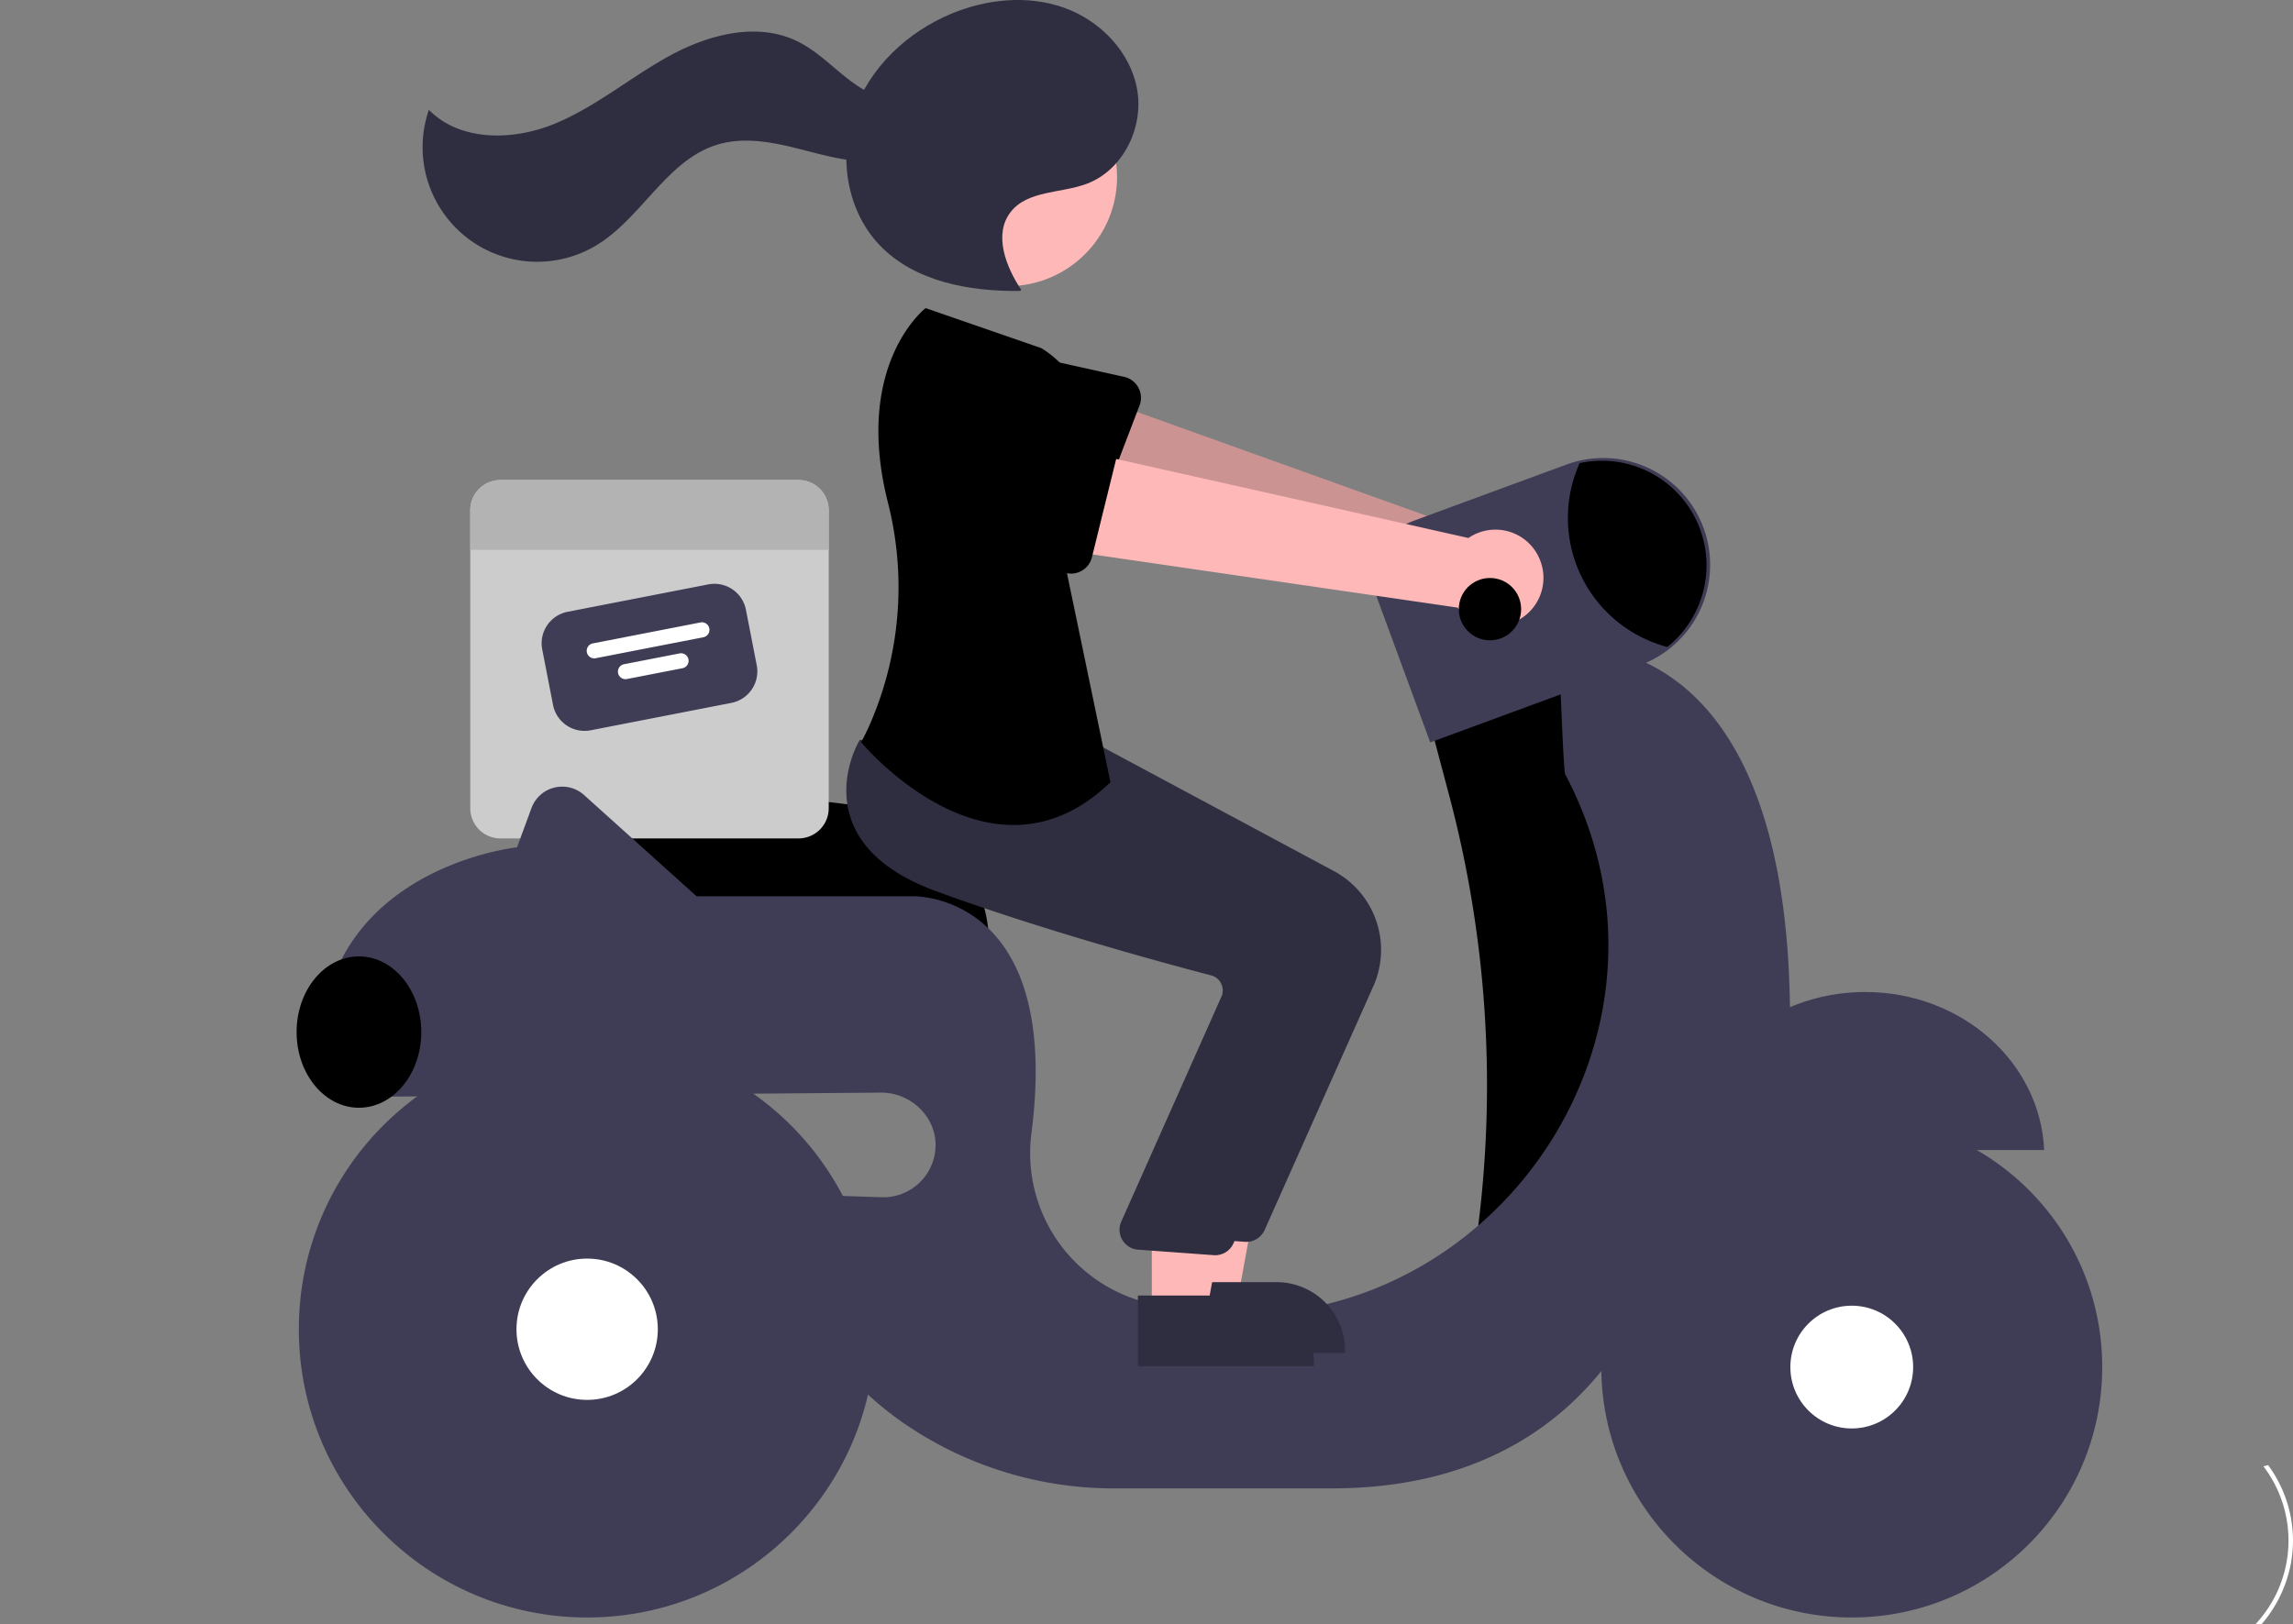 <svg xmlns="http://www.w3.org/2000/svg" viewBox="0 0 514.95 364.83">
    <rect x="0" y="0" width="514.95" height="364.83" fill="#808080" stroke="none"/>
    <g transform="translate(-184.402 0)">
        <path
            d="M876.437,632.415H877.8c.153-.174.3-.351.446-.528a29.14,29.14,0,0,0,6.134-13.106,28.433,28.433,0,0,0-2.452-17.7,29.09,29.09,0,0,0-2.65-4.386c-.359.077-.713.164-1.061.269a27.5,27.5,0,0,1-1.312,34.919Q876.679,632.152,876.437,632.415Z"
            transform="translate(-185.5 -267.585)" fill="#fff" />
        <path
            d="M592.01,480.094H496.029l-1.018-29.511a8.86,8.86,0,0,1,9.931-9.1l55.854,6.839h.007a31.291,31.291,0,0,1,31.206,31.27Z"
            transform="translate(-185.5 -267.585)" fill="currentColor" />
        <path
            d="M549.231,375.414H482.289a6.777,6.777,0,0,0-6.779,6.779v66.942a6.777,6.777,0,0,0,6.779,6.779h66.942a6.777,6.777,0,0,0,6.779-6.779V382.193a6.777,6.777,0,0,0-6.779-6.779Z"
            transform="translate(-185.5 -267.585)" fill="#ccc" />
        <path
            d="M534.154,425.471l-31.606,6.155a7.211,7.211,0,0,1-8.447-5.693l-2.429-12.476a7.211,7.211,0,0,1,5.693-8.447l31.606-6.155a7.211,7.211,0,0,1,8.447,5.693l2.43,12.476A7.211,7.211,0,0,1,534.154,425.471Z"
            transform="translate(-185.5 -267.585)" fill="#3f3d56" />
        <path d="M527.831,410.732l-24.121,4.7a1.695,1.695,0,1,1-.648-3.327l24.121-4.7a1.695,1.695,0,1,1,.648,3.327Z"
            transform="translate(-185.5 -267.585)" fill="#fff" />
        <path d="M523.143,417.688l-12.476,2.43a1.695,1.695,0,0,1-.648-3.327l12.476-2.43a1.695,1.695,0,1,1,.648,3.327Z"
            transform="translate(-185.5 -267.585)" fill="#fff" />
        <path d="M556.01,382.193v8.9h-80.5v-8.9a6.777,6.777,0,0,1,6.779-6.779h66.942A6.777,6.777,0,0,1,556.01,382.193Z"
            transform="translate(-185.5 -267.585)" fill="#b3b3b3" />
        <path
            d="M716.76,393.877a10.743,10.743,0,0,0-15.193-6.365l-92.1-33.043-4.056,23.007,91.8,25.245a10.8,10.8,0,0,0,19.543-8.845Z"
            transform="translate(-185.5 -267.585)" fill="#ffb8b8" />
        <path
            d="M716.76,393.877a10.743,10.743,0,0,0-15.193-6.365l-92.1-33.043-4.056,23.007,91.8,25.245a10.8,10.8,0,0,0,19.543-8.845Z"
            transform="translate(-185.5 -267.585)" opacity="0.2" />
        <path
            d="M625.817,358.662l-8.7,22.72a4.817,4.817,0,0,1-6.861,2.476l-21.136-11.9A13.377,13.377,0,0,1,598.761,347l23.6,5.235a4.817,4.817,0,0,1,3.454,6.424Z"
            transform="translate(-185.5 -267.585)" fill="currentColor" />
        <path d="M724.01,414.914l-33,15,4.333,16.311a253.734,253.734,0,0,1,6.54,96.65h0l24.128,5.039,20-51-7-58Z"
            transform="translate(-185.5 -267.585)" fill="currentColor" />
        <path
            d="M788.76,490.414c-21.682,0-39.352,15.762-40.209,35.5h80.418C828.111,506.176,810.442,490.414,788.76,490.414Z"
            transform="translate(-185.5 -267.585)" fill="#3f3d56" />
        <path
            d="M771.881,493.816c-1.128-89.1-51.872-80.9-51.872-80.9s.949,27.733,1.405,28.6c32.335,61.18-21.03,132.9-88.96,119.709q-1.921-.373-3.691-.757A34.581,34.581,0,0,1,601.6,521.7c6.692-53.736-26.591-52.785-26.591-52.785H526.343L501.07,446.169a7.347,7.347,0,0,0-11.809,2.921l-3.251,8.825s-48,5-44,52h14.84a29.967,29.967,0,0,0,.16,4l110.751-.9c6.492-.053,12.222,5.208,12.249,11.7a11.753,11.753,0,0,1-12.144,11.8l-17.855-.6c-5.5,24.5,8,41,22.875,51.375A83.149,83.149,0,0,0,620.5,601.914H669.01c63,0,74-53,74-53C776.01,534.914,771.881,493.816,771.881,493.816Z"
            transform="translate(-185.5 -267.585)" fill="#3f3d56" />
        <circle class='wheel1' cx="56.25" cy="56.25" r="56.25" transform="translate(544.01 250.829)" fill="#3f3d56" />
        <circle cx="13.787" cy="13.787" r="13.787" transform="translate(586.473 293.292)" fill="#fff" />
        <circle class='wheel2' cx="64.75" cy="64.75" r="64.75" transform="translate(251.51 233.829)" fill="#3f3d56" />
        <circle cx="15.87" cy="15.87" r="15.87" transform="translate(300.39 282.709)" fill="#fff" />
        <path d="M691.1,434.347,679.23,402.1a13.638,13.638,0,0,1,8.087-17.511l34.04-12.531a24,24,0,1,1,16.585,45.039Z"
            transform="translate(-185.5 -267.585)" fill="#3f3d56" />
        <path
            d="M753.15,394.574a23.55,23.55,0,0,1-8.8,18.34,29.988,29.988,0,0,1-19.7-41.3,23.505,23.505,0,0,1,28.5,22.96Z"
            transform="translate(-185.5 -267.585)" fill="currentColor" />
        <ellipse cx="14" cy="17" rx="14" ry="17" transform="translate(251.01 214.829)" fill="currentColor" />
        <path d="M450.071,292.005h12.26l5.833-31.8h-18.1Z" fill="#ffb8b8" />
        <path d="M632.444,555.588h24.145a15.386,15.386,0,0,1,15.386,15.387v.5H632.445Z"
            transform="translate(-185.5 -267.585)" fill="#2f2e41" />
        <path
            d="M649.8,546.54q-.214,0-.43-.021L632.4,545.284a4.5,4.5,0,0,1-3.809-6.029L651.3,488.24a3.5,3.5,0,0,0-.2-2.8,3.451,3.451,0,0,0-2.211-1.76c-10.677-2.791-38.072-10.223-61.786-18.918-10.16-3.726-16.559-9.109-19.019-16-3.243-9.087,1.555-17.374,1.76-17.722l.161-.272,22.315,2.028,24.191,2.058,53.013,28.428a20.086,20.086,0,0,1,8.819,25.784l-24.44,54.808A4.5,4.5,0,0,1,649.8,546.54Z"
            transform="translate(-185.5 -267.585)" fill="#2f2e41" />
        <circle cx="24.561" cy="24.561" r="24.561" transform="translate(386.144 15.159)" fill="#ffb8b8" />
        <path d="M443.071,295.005h12.26l5.833-31.8h-18.1Z" fill="#ffb8b8" />
        <path d="M625.444,558.588h24.145a15.386,15.386,0,0,1,15.386,15.387v.5H625.445Z"
            transform="translate(-185.5 -267.585)" fill="#2f2e41" />
        <path
            d="M642.8,549.54q-.214,0-.43-.021L625.4,548.284a4.5,4.5,0,0,1-3.809-6.029L644.3,491.24a3.5,3.5,0,0,0-.2-2.8,3.451,3.451,0,0,0-2.211-1.76c-10.677-2.791-38.072-10.223-61.786-18.918-10.16-3.726-16.559-9.109-19.019-16-3.243-9.087,1.555-17.374,1.76-17.722l.161-.272,22.315,2.028,24.191,2.058,53.013,28.428a20.086,20.086,0,0,1,8.819,25.784l-24.44,54.808a4.5,4.5,0,0,1-4.107,2.667Z"
            transform="translate(-185.5 -267.585)" fill="#2f2e41" />
        <path
            d="M603.78,345.794l-26-9s-16.322,12.54-8.481,43.649a77.012,77.012,0,0,1-3.4,48.32,49.784,49.784,0,0,1-2.619,5.531s29,35,56,9l-10.5-50.5S625.28,359.294,603.78,345.794Z"
            transform="translate(-185.5 -267.585)" fill="currentColor" />
        <path
            d="M599.255,332.7c-3.5-5.232-6.254-12.488-2.406-17.466,3.8-4.914,11.292-4.19,17.11-6.365,8.1-3.029,12.8-12.549,11.338-21.076s-8.31-15.594-16.464-18.487-17.348-1.951-25.333,1.379c-9.829,4.1-18.261,12.03-21.8,22.076s-1.646,22.108,5.689,29.83c7.864,8.278,20.206,10.484,31.623,10.351"
            transform="translate(-185.5 -267.585)" fill="#2f2e41" />
        <path
            d="M576.408,288.069c-4.4,3.586-11.125,1.993-15.854-1.154s-8.565-7.628-13.681-10.1c-9.019-4.35-19.924-1.458-28.7,3.36s-16.559,11.475-25.831,15.256-21.1,3.968-28.125-3.172a25.732,25.732,0,0,0,37.71,30.371c10.159-6.188,15.771-19.164,27.166-22.579,6.305-1.89,13.076-.368,19.449,1.281s13.018,3.43,19.449,2.027,12.447-7.183,11.629-13.715Z"
            transform="translate(-183.5 -267.585)" fill="#2f2e41" />
        <path
            d="M715.538,392.877a10.743,10.743,0,0,0-15.862-4.442l-95.47-21.427-1.187,23.332,94.217,13.726a10.8,10.8,0,0,0,18.3-11.189Z"
            transform="translate(-185.5 -267.585)" fill="#ffb8b8" />
        <path
            d="M620.945,369.151l-5.827,23.62a4.817,4.817,0,0,1-6.5,3.3l-22.442-9.2a13.377,13.377,0,1,1,6.484-25.957l24.068,2.283a4.817,4.817,0,0,1,4.22,5.949Z"
            transform="translate(-185.5 -267.585)" fill="currentColor" />
        <circle cx="7" cy="7" r="7" transform="translate(512.01 129.829)" fill="currentColor" />
    </g>
</svg>